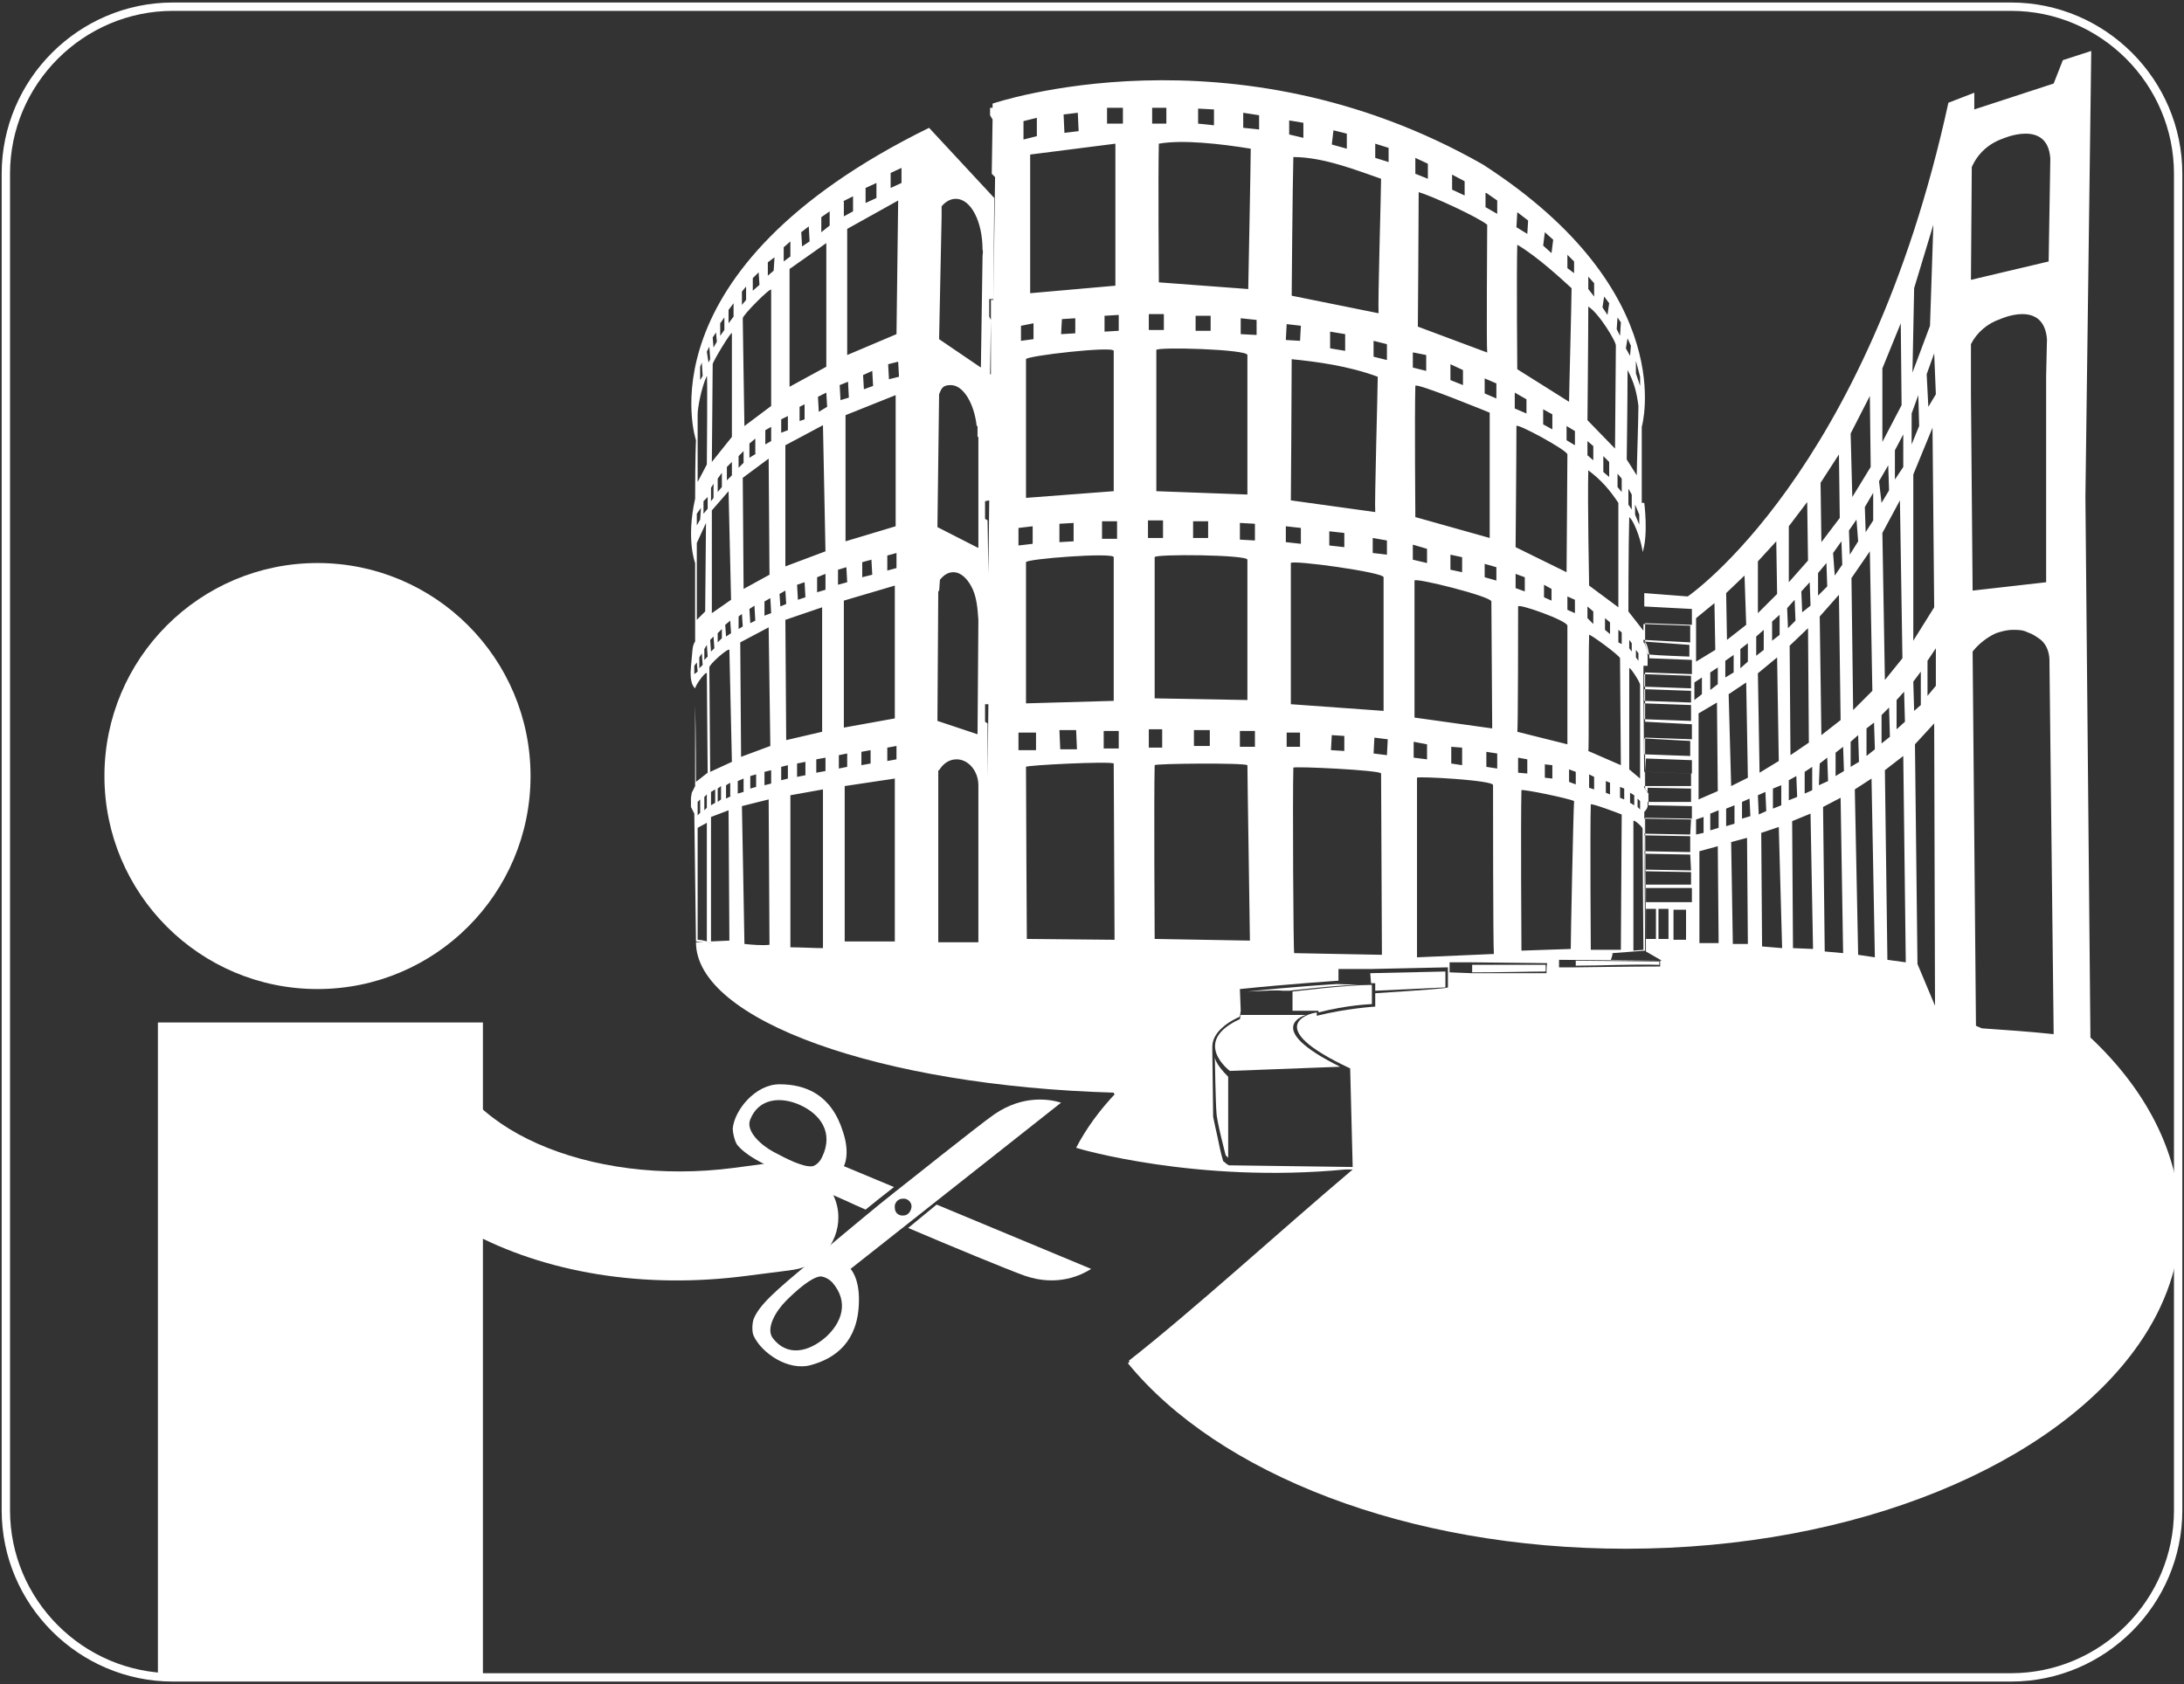 <?xml version="1.0" encoding="utf-8"?>
<!-- Generator: Adobe Illustrator 18.1.0, SVG Export Plug-In . SVG Version: 6.00 Build 0)  -->
<!DOCTYPE svg PUBLIC "-//W3C//DTD SVG 1.1//EN" "http://www.w3.org/Graphics/SVG/1.1/DTD/svg11.dtd">
<svg version="1.1" xmlns="http://www.w3.org/2000/svg" xmlns:xlink="http://www.w3.org/1999/xlink" x="0px" y="0px"
	 viewBox="0 0 261.4 201.6" enable-background="new 0 0 261.4 201.6" xml:space="preserve">
<rect x="0" y="0" width="261.4" height="201.6" fill="#333333" stroke="none"/>
<g id="Frame">
	<path fill="none" stroke="#FFFFFF" stroke-miterlimit="10" d="M240.7,200.8h-220c-11,0-20-9-20-20v-160c0-11,9-20,20-20h220
		c11,0,20,9,20,20v160C260.7,191.8,251.7,200.8,240.7,200.8z"/>
</g>
<g id="Layer_4">
	<circle fill="#FFFFFF" cx="38" cy="92.9" r="25.5"/>
	<rect x="18.9" y="122.4" fill="#FFFFFF" width="38.9" height="78.1"/>
	<g>
		<g>
			<path fill="#FFFFFF" d="M108.7,147c5.4,2.3,11.7,4.9,13.9,5.7c4,1.4,6.9-0.1,8-0.8l-18.5-7.7L108.7,147z"/>
		</g>
		<path fill="#FFFFFF" d="M98.1,137.8"/>
		<path fill="#FFFFFF" d="M100.2,141.6"/>
		<path fill="#FFFFFF" d="M103.6,144.8c1-0.8,2.1-1.7,3.4-2.7l-6-2.5c0,0,0.8-1.4-0.1-4.1c-1.4-4.5-4.5-5.7-7.6-5.7
			c-2.9,0-5.4,3.1-5.6,5.3c0,0.5,0.2,1.4,0.5,1.9c1.1,1.4,3.3,2.5,8.7,4.9C100.9,143.5,101.5,143.9,103.6,144.8z M92.6,137.9
			c-1.5-0.8-3.4-2.5-2.8-3.9c1-2.5,3.6-2.8,6-1.7c2.4,1.1,4,3.3,2.6,6.2c-0.4,0.9-1.1,1.1-1.1,1.1C96.2,139.8,94.1,138.7,92.6,137.9
			z"/>
		<path fill="#FFFFFF" d="M103,156.1"/>
		<path fill="#FFFFFF" d="M102.4,151.8"/>
		<path fill="#FFFFFF" d="M90.3,134"/>
		<path fill="#FFFFFF" d="M97.1,163.4c2.9-0.8,5.6-2.8,5.7-7.5c0.1-2.9-1-4-1-4l9.5-7.5l15.7-12.4c-1.3-0.4-4.5-1-8,1.4
			c-2,1.4-10.6,8.3-11.9,9.3c-1.8,1.4-6.6,5.4-9.8,8.1c-4.6,3.8-6.4,5.4-7.1,7.1c-0.2,0.6-0.2,1.6,0,2
			C91.1,161.9,94.3,164.2,97.1,163.4z M107.1,144.6c-0.1-0.6,0.4-1.1,0.9-1.1c0.6-0.1,1.1,0.4,1.1,0.9s-0.4,1.1-0.9,1.1
			C107.6,145.6,107.1,145.2,107.1,144.6z M92.5,160.2c-0.9-1.2,0.4-3.3,1.6-4.5c1.2-1.2,3-2.8,4.1-2.9c0,0,0.7,0,1.4,0.7
			c2.1,2.4,1.1,4.9-0.8,6.6C96.7,161.9,94.2,162.4,92.5,160.2z"/>
	</g>
	<path fill="#FFFFFF" d="M100.3,145c-0.4-3.4-3.8-6.3-7.1-5.9c-0.2,0-2.2,0.3-5.3,0.7l0,0c-17.5,2.3-33.6-4.8-35.1-15.6l-12.9,1.7
		c2.5,18.4,24.4,30.2,49.7,26.8l0,0c3.3-0.4,5.4-0.7,5.4-0.7C98.3,151.5,100.7,148.4,100.3,145z"/>
</g>
<g id="Layer_5">
	<g>
		<path fill="#FFFFFF" d="M153.5,118.6l0.8,0c0,0,6.8-0.8,8.8-0.7c-3.1-0.1-3.1-0.1-3.1-0.1s-5.1,0.3-10.7,0.9
			C151.6,118.6,152.8,118.5,153.5,118.6z"/>
		<path fill="#FFFFFF" d="M164.1,117.7l0.5,0c0,0.1,0,0.3,0,0.9c6.2-0.3,8.4-0.4,8.4-0.4v-1.9l-9,0.2L164.1,117.7z"/>
		<path fill="#FFFFFF" d="M176.2,115.5c0,0,0,0.5,0,0.9c3.4,0,7-0.1,8.8-0.1c0-0.2,0-0.8,0-0.8H176.2z"/>
		<path fill="#FFFFFF" d="M188.6,115c0,0,0,0.3,0,0.6c3.1,0,6.7-0.2,10-0.1l0-0.4L188.6,115z"/>
		<path fill="#FFFFFF" d="M148.4,122c-5.9,2.7-1.2,6.2-1.2,6.2l13.2-0.5c-9.5-4.7-4.1-6.2-4.1-6.2s-6.8,0-7.8,0L148.4,122z"/>
		<path fill="#FFFFFF" d="M145.4,126.5c0,0.2,0.1,5.8,0.2,6.7c0,0.9,1.1,5.1,1.1,5.1l0.3,0.3l0-9.7
			C145.4,127.3,145.4,126.6,145.4,126.5z"/>
		<path fill="#FFFFFF" d="M154.7,118.7v2.3l3,0c0,0,0.2,0,0.1,0.2c3.4-0.9,6.4-1,6.4-1s0-0.5,0-2.3
			C161.1,117.9,154.7,118.7,154.7,118.7z"/>
		<path fill="#FFFFFF" d="M250.2,124.2L250.2,124.2L250.2,124.2l-0.6-64.7l0.7-53.4l-3.4,1.1l-1.1,2.8l-9.5,3.1v-2c0,0,0,0-3.1,1.2
			c-9.7,44.5-31.2,59.1-31.2,59.1l-5.2-0.4c0,0,0,0.9,0,2v-0.4l5.7,0.3l0,1.9l-5.6-0.2c0,1.1,0,2,0,2.3c0.3,0.1,0.5,1.6,0.5,1.6v0.3
			l5.1,0.2v1.7l-5.6-0.2l0-0.8l0,6.7l5.6,0.3l0,1.8l-5.6-0.2l0-1.4l0,5.5l0.1-1.6l5.5,0.2v1.6l-5.6-0.2l0,2l0.4,0.6l0,1.4l5.2,0.1
			v1.5l-5.6-0.1l0.1,16l1.9,1.1l-6.1-0.1c0.1-0.3,0.2-0.5,0.2-0.8c0,0,0,0,0,0c2.5-0.2,3.9-0.3,3.9-0.3s-0.1-15.5-0.1-16.6
			c0.4-0.4,0.4-0.7,0.4-0.7l0-1.6l-0.4-0.6l-0.1-12.1l0-2.5l0.5,0c0-0.1,0-0.3,0-1.2c-0.2-1.6-0.5-1.6-0.5-1.6s0-0.5,0-1.4l-1.8-2.3
			c0,0,0-7.7,0.1-11.3c0.8,0.7,1.6,3.6,1.6,4.2c0.7-2.1,0.2-5.9,0.2-5.9h-0.3l0-9.1c0,0,4.7-16.1-19-31.4
			c-30-17.1-58.7-7.3-58.7-7.3v0.5h-0.3v0.9l0.3,0.5l-0.1,6.5l0.4,0.4l-0.2,14.7h-0.3l0,8.9l-0.1,0l0.1-6.5l-0.2-0.4v-2.1l0.5,0
			l0.1-12.1c0,0,0,0-7.8-8.4C76.4,32.4,83.3,52.7,83.3,52.7s-0.1,1.8-0.1,7c-1.1,4.9,0,7.7,0,7.7v9.4c0,0-0.1,0.1-0.2,0.4
			c-0.1,0.3-0.1,0.3-0.3,2.6c-0.2,2.1,0.4,2.5,0.5,2.6c0.1-0.5,1.3-2.1,1.4-1.8c0,0.4,0.1,11.9,0.1,11.9l-1.4,1.1c0,0,0-6-0.1-9.2
			l0,9.7l-0.4,0.8l-0.1,0.6v1.1l0.4,0.8l0.2,15.3c0.7,0.1,1.3,0.1,2,0.2c-0.3,0-0.7-0.1-1-0.1l-1,0c0,9.3,22,17.2,50,18
			c0,0.1,0,0.1,0.1,0.2c0.1-0.1,0.1-0.1,0.2-0.2c-2,2.1-3.6,4.3-4.8,6.6c0.2,0.1,14.5,4.3,32.2,2.6l0.9,0
			c-9.1,7.7-18.9,16.7-26.8,22.9c0,0,0.1,0.1,0.1,0.1l-0.2,0.2c10.8,13.2,33.4,22.2,59.6,22.2c27.7,0,51.4-10.1,61.4-24.5
			c3.2-4.6,5-9.7,5-15.1C260.7,137.8,256.8,130.4,250.2,124.2z M202.3,90.5l-5.5-0.2v-1.9l5.5,0.3V90.5z M196.6,99.2
			c0,2.6,0.1,14.5,0.1,14.5l-1.2,0.1c0-0.8,0-14.4,0-15.5C195.5,98,196.6,99,196.6,99.2z M195.1,96.1v-1.2l0.5,0.3v1.2L195.1,96.1z
			 M196.3,96.9l-0.3-0.3v-1l0.3,0.3V96.9z M195.8,77.8l0.3,0.4v0.9l-0.3-0.4V77.8z M195,76.6l0.3,0.4l0,1l-0.3-0.4V76.6z M195,80
			c0-0.3,1.3,1.6,1.3,2c0,0.8,0,11.2,0,11.2l-1.3-1.1C195,92.1,195,80.8,195,80z M83.5,96l0.3-0.3v1.6l-0.3,0.3L83.5,96z
			 M83.5,112.5c0-0.5,0-13.4,0-13.4l1.1-0.6c0,0,0,13.3,0,14.2C84.3,112.6,83.8,112.5,83.5,112.5z M84.6,96.7L84.3,97l0-1.6l0.3-0.3
			V96.7z M103.6,22.5l1.3-0.6l0,1.8l-1.3,0.6V22.5z M101,87.1V71.9l6.1-1.8l0,15.9L101,87.1z M104.2,89.8v1.6l-1.1,0.2l0-1.6
			L104.2,89.8z M103.2,67.3l1.1-0.3l0.1,1.8l-1.2,0.3L103.2,67.3z M106.2,68.3l0-1.8l1.1-0.3V68L106.2,68.3z M107.2,63l-6,1.8V49.7
			l6-2.4V63z M103.4,46.6l-0.1-1.7l1.1-0.5l0.1,1.8L103.4,46.6z M101.4,42.5V27.4l6.1-3.4l-0.2,16L101.4,42.5z M100.9,24.1l1.2-0.6
			l0,1.8l-1.1,0.6V24.1z M101.5,45.7l0.1,1.9l-1,0.3l-0.1-1.8L101.5,45.7z M96.8,27.1l0.1,1.8L96,29.5l-0.1-1.7L96.8,27.1z
			 M94.1,88.6L94,74.2l4.4-1.5l0,14.9L94.1,88.6z M96.4,91.2v1.6l-1,0.2l0-1.6L96.4,91.2z M95.4,70l0.9-0.3l0.1,1.8l-0.9,0.3
			L95.4,70z M97.8,70.9l0-1.8l1-0.4l0,1.9L97.8,70.9z M94,67.8V53.3l4.5-2.4L98.8,66L94,67.8z M96.3,50.2l-0.6,0.2l0-1.7l0.6-0.3
			V50.2z M94.5,46.3V32.2l4.4-3.1v14.8L94.5,46.3z M94.6,28.9l0,1.8l-0.8,0.6l0-1.7L94.6,28.9z M93.5,50.2l0.8-0.4v1.7l-0.8,0.3
			L93.5,50.2z M90.8,32.6l0.1,1.5l-0.8,0.7l0-1.5L90.8,32.6z M88.7,90.6l-0.1-13.7l3.4-1.8l0.2,14.2L88.7,90.6z M90.5,94.2l-0.7,0.2
			l0-1.5l0.7-0.2L90.5,94.2z M89.7,72.9l0.6-0.4l0.1,1.8l-0.6,0.3L89.7,72.9z M91.5,73.7l0-1.7l0.7-0.4l0.1,1.8L91.5,73.7z M89,70.5
			l-0.1-13.3l3.1-2.3l0.1,13.9L89,70.5z M90.5,54.3l-0.8,0.5l0-1.7l0.7-0.6V54.3z M89.1,51c0,0.1-0.2-12.3-0.2-12.9
			c0-0.4,3.4-3.8,3.4-3.4c0,0.2,0,13.9,0,13.9L89.1,51z M89.3,34.3l0,1.6l-0.5,0.6l0-1.6L89.3,34.3z M88.4,54.6L89,54v1.4L88.4,56
			L88.4,54.6z M86.7,38l0,1.5l-0.5,0.7l0-1.5L86.7,38z M85.7,39.8l0.1,1.1l-0.4,0.7l-0.1-1.2L85.7,39.8z M85.1,58.4l0.3-0.5v1.7
			L85.1,60V58.4z M87.2,58.8l0.3,13l-2.3,1.6V61.1L87.2,58.8z M85.9,58.9l0-1.6l0.5-0.7v1.7L85.9,58.9z M87.5,75.8l-0.6,0.4
			l-0.1-1.4l0.6-0.5L87.5,75.8z M86.4,75.3v1.1l-0.5,0.5l0-1.1L86.4,75.3z M85.4,76.2l0.1,1.4L85.1,78L85,76.6L85.4,76.2z M84,43.4
			l0.1,1.6l-0.3,0.5l0-1.6L84,43.4z M84.6,45c0.1-0.1,0,10.6,0,10.6l-1.1,2.1c0,0.1,0-7.8,0-8.1C83.5,48.9,83.9,46.5,84.6,45z
			 M83.4,61.5l0.5-0.7l-0.1,1.4l-0.4,0.7L83.4,61.5z M83.1,80.7l0-1l0.3-0.4l0.1,1.1L83.1,80.7z M83.7,80l0-1.3l0.3-0.5l0.1,1.4
			L83.7,80z M83.4,74.2V65l1.1-2.4l-0.1,10.6L83.4,74.2z M84.3,79l0-1.3l0.3-0.5l0.1,1.4L84.3,79z M84.7,60.9l-0.5,0.6l0-1.5
			l0.5-0.5V60.9z M84.6,42.1l0.3-0.6L85,43l-0.2,0.4L84.6,42.1z M85.1,96.4l0-1.6l0.5-0.3v1.6L85.1,96.4z M85.1,112.7V97.8l2.1-0.8
			l0.1,15.6L85.1,112.7z M85.9,96l0-1.6l0.4-0.3v1.6L85.9,96z M87.5,95.3l-0.6,0.3l0-1.6l0.5-0.3V95.3z M85,92.4
			c0,0-0.1-12.1-0.1-12.5s2.3-2.4,2.4-2.1c0,0.4,0.3,13.4,0.3,13.4L85,92.4z M87.6,56.9L87,57.5l0-1.6l0.6-0.6V56.9z M87.6,52.3
			l-2.4,3c0,0.1,0.1-11.2,0.1-11.7c0-0.3,2.3-4.1,2.3-3.7C87.6,40.1,87.6,52.3,87.6,52.3z M87.8,37.9l-0.6,0.8l0-1.6l0.6-0.8
			L87.8,37.9z M88.8,73.5l0.1,1.5l-0.5,0.3l0-1.5L88.8,73.5z M88.3,93.5l0.7-0.3v1.6L88.3,95L88.3,93.5z M89.1,113
			c0-0.6-0.3-16.5-0.3-16.5l3.2-0.8c0,0,0.1,16.4,0.1,17.4C91.3,113.2,90,113.1,89.1,113z M92.3,93.8L91.5,94v-1.6l0.8-0.2V93.8z
			 M92.3,52.8l-0.7,0.4l0-1.7l0.7-0.4V52.8z M92.6,32.4L91.9,33l0-1.6l0.8-0.6L92.6,32.4z M93.3,71.1l0.7-0.4l0.1,1.6l-0.7,0.3
			L93.3,71.1z M94.3,93.2l-0.8,0.2l0-1.6l0.8-0.2V93.2z M98.5,113.5c-1.1,0-2.7-0.1-3.9-0.1c0-0.6,0-18.2,0-18.2l3.9-0.7
			C98.5,94.5,98.5,112.3,98.5,113.5z M98.8,92.3l-1.1,0.2l0-1.6l1.1-0.2V92.3z M98,49.3l-0.1-1.8l1-0.5l0.1,1.7L98,49.3z M99.3,27
			l-1,0.8V26l1-0.7V27z M100.3,68.2l1-0.3l0.1,1.8l-1.1,0.3L100.3,68.2z M100.4,90.4l1-0.2v1.6l-1,0.2L100.4,90.4z M101.1,112.7
			c0-4,0-18.6,0-18.6l6-0.9c0,0,0,15.1,0,19.5L101.1,112.7z M107.3,90.9l-1.1,0.2l0-1.6l1.1-0.2V90.9z M106.4,45.4l-0.1-1.8l1.2-0.3
			l0.1,1.8L106.4,45.4z M107.9,21.9l-1.3,0.6v-1.8l1.3-0.6L107.9,21.9z M117.1,94.1v2.6v3.5v12.6l-4.8,0V96.3v-0.6v-1.3v-2.1v0
			c0,0,0-0.1,0.1-0.1c0.5-0.8,1.2-1.3,2.1-1.3c1.4,0,2.6,1.4,2.6,3.1C117.1,94,117.1,94.1,117.1,94.1L117.1,94.1z M112.2,86.3
			l0.1-15.6l0.1,0.1l0.1-1.4c0.5-0.6,1-0.9,1.6-0.9c1,0,1.7,0.9,2.1,1.6c0.7,1.2,0.8,2.7,0.9,4.1c0,0.5-0.1,13.7-0.1,13.7
			L112.2,86.3z M117.1,52.3v0.2v13.1l-4.9-2.5l0.2-15.9c0.3-0.8,0.5-1.1,1.4-1.1c1.5,0,2.8,2.2,3.1,4.9l0.1,0V52.3z M117.6,30.7
			L117.4,44l-5-3.4l0.3-14.7l0,0l0-1.2c0.5-0.6,1.1-0.9,1.7-0.9c1.8,0,3.2,2.7,3.2,6.1C117.7,30.1,117.6,30.4,117.6,30.7z M118.2,93
			L118.2,93l0-6.4l-0.3-0.2l0-2.1l0.4,0L118.2,93z M118.3,68.7L118.3,68.7l-0.1-6.4l-0.3-0.2l0-2.1l0.5-0.1L118.3,68.7z M194,113.7
			h-3.6c0,0-0.1-14.4,0-17.4c0-0.2,3.2,1,3.7,1.2C194.1,98.3,194,112.8,194,113.7z M193.7,60.2c0,1.5,0,11.4,0,12.5l-3.5-2.6
			c0,0-0.2-10.2-0.1-13.8C191.7,57.5,192.7,58.7,193.7,60.2z M191.9,56.5v-1.9l0.7,0.7v1.8L191.9,56.5z M193.6,58.3v-1.6l0.5,0.6
			v1.6L193.6,58.3z M192.7,74.5l0,1.4l-0.6-0.5V74L192.7,74.5z M190,72.6l0.7,0.6v1.5L190,74V72.6z M190.2,76c0-0.2,3.7,2.5,3.7,2.8
			c0,1.5,0.1,11.8,0.1,12.8l-3.9-1.7C190.2,89.9,190.1,79.6,190.2,76z M192.7,93.7v1.4l-0.5-0.2v-1.4L192.7,93.7z M190.2,92.7
			l0.6,0.3v1.5l-0.6-0.2V92.7z M195.3,61l-0.4-0.6v-1.9l0.4,0.7V61z M196.2,62.8l-0.5-1.2v-1.2l0.5,1.2V62.8z M195.8,43.2l0.5,1.9
			v1.1l-0.5-1.5V43.2z M194.8,40.5l0.4,0.9l-0.1,1.2l-0.5-0.9L194.8,40.5z M194.8,44.3c0.8,1.5,1.1,2.7,1.3,4.3
			c0,1.5-0.2,7.3-0.2,8.3l-1.2-1.9C194.7,55,194.8,47.9,194.8,44.3z M194.4,95.7l-0.5-0.2v-1.3l0.5,0.2V95.7z M194.1,77.1l-0.4-0.2
			v-1.5l0.4,0.3V77.1z M193.6,38l0.4,0.6l-0.1,1.6l-0.4-0.8L193.6,38z M192,35.5l0.6,0.8l-0.2,1.4l-0.6-0.9L192,35.5z M190,33
			l0.8,0.9l0,1.6l-0.7-0.9V33z M190.1,36.7c1.3,0.8,3.4,4.3,3.3,4.7c0,0-0.1,11.3-0.1,12.3l-3.3-3.4C190,50.2,190.1,40.2,190.1,36.7
			z M190,52.8l0.7,0.6v1.7l-0.7-0.6V52.8z M188,113.6l-5.9,0.2c0,0-0.1-15.6,0-19.2c0-0.2,5.8,1,6.3,1.3
			C188.3,97.3,188,112.6,188,113.6z M187.6,54.4c0,1.5-0.1,13.1-0.1,14.1l-6.1-3c0,0,0.1-10.9,0.1-14.5
			C181.5,50.6,187.6,53.9,187.6,54.4z M184.7,50.8V49l1.1,0.6v1.8L184.7,50.8z M185.7,70.5v1.4l-0.9-0.4V70L185.7,70.5z M182.5,69.1
			l0,1.7l-1.1-0.4v-1.7L182.5,69.1z M181.7,72.6c0-0.4,5.9,1.7,5.9,2.3c0,1.2,0,14.2,0,14.2l-6-1.5
			C181.7,87.7,181.7,73.8,181.7,72.6z M187.6,73v-1.6l0.9,0.4l0,1.6L187.6,73z M185.8,91.6v1.6l-0.9-0.1v-1.6L185.8,91.6z
			 M181.7,90.7l1.1,0.2v1.7l-1.1-0.1V90.7z M187.8,93.6v-1.5l0.8,0.3v1.5L187.8,93.6z M188.5,53.3l-1-0.6V51l1,0.6V53.3z
			 M187.6,30.5l0.8,0.8l0,1.4l-0.8-0.6V30.5z M188.1,34.5c0,1.5-0.3,12.6-0.3,13.6l-6.2-3.9c0,0-0.1-11.3,0-14.9
			C184,30.7,187,33.5,188.1,34.5z M184.9,27.8l1,0.9l-0.2,1.6l-1-0.9L184.9,27.8z M181.6,25.4l1.3,1l-0.1,1.6l-1.3-0.8L181.6,25.4z
			 M181.3,47l1.4,0.8l0,1.7l-1.4-0.6V47z M177.9,23.1l1.3,0.9l0,1.6l-1.4-0.8V23.1z M178.3,49.4c0,1.5,0,14,0,15l-8.9-2.5
			c0,0-0.1-12.1,0-15.7C169.3,45.7,178.3,49.4,178.3,49.4z M173.6,45.5v-1.9l1.5,0.7v1.8L173.6,45.5z M179.1,47.7l-1.4-0.6v-1.8
			l1.4,0.6V47.7z M179.1,67.9v1.6l-1.4-0.4v-1.6L179.1,67.9z M173.6,66.4l1.4,0.3v1.8l-1.4-0.3V66.4z M178.5,72
			c0,1.2,0.1,15.2,0.1,15.2l-9.3-1.3c0,0,0-15.3,0-16.4C169.3,69.1,178.5,71.4,178.5,72z M175,89.5v2.1l-1.3-0.2v-2L175,89.5z
			 M170.8,89.1l0,1.8l-1.6-0.2l0-1.9L170.8,89.1z M169.6,93.1c0-0.2,9.3,0.3,9.1,0.9c0,1.5,0,19.2,0.1,20.2l-9.2,0.4
			C169.6,114.6,169.6,96.7,169.6,93.1z M177.9,91.8l0-1.8l1.3,0.2l0,1.8L177.9,91.8z M178,26.9c0,1.5-0.1,14.3,0,15.3l-8.3-3.1
			c0,0,0.1-12.6,0.1-16.1C171.5,23.5,176.9,26,178,26.9z M173.8,20.9l1.5,0.8v1.7l-1.5-0.7V20.9z M169.4,18.9l1.5,0.7v1.8l-1.5-0.6
			V18.9z M169.2,42.2l1.5,0.3l0,1.9l-1.6-0.4V42.2z M169.1,65.2l1.7,0.5l0,1.7l-1.7-0.4V65.2z M166.2,17.7v1.7l-1.6-0.5l0-1.7
			L166.2,17.7z M165,37.5C165,37.6,165,37.6,165,37.5l-10.4-2.1c0,0,0.1-13,0.2-16.6c3.6,0,7.6,1.6,10.5,2.6
			C165.3,22.9,164.9,36.4,165,37.5L165,37.5z M159.2,39.7L161,40V42l-1.8-0.3V39.7z M164.9,45.1c0,1.5-0.4,15.2-0.3,16.2l-10.1-1.4
			c0,0,0.1-13.3,0.1-16.9C157.6,43.3,161.4,43.8,164.9,45.1z M166,64.7l0,1.7l-1.7-0.2v-1.8L166,64.7z M159.1,63.6l1.8,0.2v1.7
			l-1.8-0.2V63.6z M165.6,69.1c0,1.2,0,16,0,16l-11.1-0.8c0,0,0-15.7,0-16.9C154.6,67,165.6,68.5,165.6,69.1z M160.9,88.1l0,1.8
			l-1.6-0.1l0.1-1.8L160.9,88.1z M155.6,87.7v1.7H154v-1.7H155.6z M154.8,91.9c0-0.2,10.6,0.3,10.5,0.7c0,1.5,0.1,20.7,0.1,21.7
			l-10.5-0.2C154.8,114.1,154.7,95.5,154.8,91.9z M164.4,90.2l0.1-1.9l1.6,0.2l-0.1,1.9L164.4,90.2z M164.4,42.7v-1.9l1.6,0.4l0,1.9
			L164.4,42.7z M159.6,15.6l1.6,0.4v1.8l-1.8-0.5L159.6,15.6z M154.2,14.4l1.8,0.3l0,1.8l-1.7-0.4V14.4z M154,38.8l1.7,0.2l-0.1,1.8
			l-1.7-0.1L154,38.8z M153.9,63l1.8,0.2v1.9l-1.8-0.2V63z M148.8,13.5l1.9,0.3v1.7l-1.9-0.2V13.5z M138.2,83.6c0,0,0-15.7,0-16.9
			c0-0.4,11.1-0.3,11.1,0.3c0,1.2,0,16.8,0,16.8L138.2,83.6z M144.8,87.4v1.9h-1.9v-1.9H144.8z M149.3,42.5c0,1.2,0,16.7,0,16.7
			l-10.9-0.4c0,0,0-15.8,0-16.9C138.4,41.5,149.3,41.8,149.3,42.5z M143.1,39.6v-1.8h1.8v1.8H143.1z M150.2,62.7v2l-1.8-0.1v-2
			L150.2,62.7z M144.6,62.4v2h-1.8v-2H144.6z M148.4,87.5l1.8,0v1.9l-1.8,0V87.5z M148.5,40v-1.9l1.9,0.2l0,1.8L148.5,40z M143.4,13
			l1.9,0.1V15l-1.9-0.2V13z M149.7,17.8c0,1.5-0.3,16.8-0.3,16.8l-10.7-0.8c0,0-0.1-13,0-16.6C141.5,16.7,146,17.2,149.7,17.8z
			 M137.9,12.9h1.7v1.9h-1.7V12.9z M137.5,37.6h1.8v1.9h-1.8V37.6z M129,13.5l0.1,2.2l-1.7,0.2l-0.1-2.2L129,13.5z M122.8,84.2
			c0,0,0-15.7,0-16.9c0-0.4,10.5-1.2,10.5-0.6c0,1.2,0,17.2,0,17.2L122.8,84.2z M128.9,89.7l-2,0l-0.1-2.3l2,0L128.9,89.7z
			 M126.8,64.9v-2.2l1.7-0.1v2.2L126.8,64.9z M131.9,64.5v-2.1h1.8v2.1H131.9z M133.3,58.8l-10.5,0.8c0,0,0-15.4,0-16.6
			c0-0.4,10.5-1.6,10.5-1C133.3,43.2,133.3,58.8,133.3,58.8z M128.7,39.9L127,40l0.1-1.8l1.6-0.1L128.7,39.9z M123.3,35.1V18.5
			l10.2-1.3v17L123.3,35.1z M122.5,14.5l1.6-0.4v2.2l-1.6,0.4L122.5,14.5z M122.2,39l1.5-0.3v1.9l-1.5,0.2V39z M121.9,63.2l1.7-0.2
			v2.1l-1.7,0.2V63.2z M121.9,87.7h2.1v2.1h-2.1V87.7z M122.9,112.4c0,0-0.1-17-0.1-20.6c0-0.2,10.1-0.7,10.5-0.4
			c0,1.5,0.1,20.1,0.1,21.1L122.9,112.4z M133.9,89.6h-1.8l0-2.1h1.8L133.9,89.6z M133.9,39.6l-1.7,0.1v-1.9l1.7-0.1V39.6z
			 M134.4,14.8h-1.9v-1.9h1.9V14.8z M137.4,62.3h1.8v2.1h-1.8V62.3z M137.5,87.3h1.6v2.2h-1.6V87.3z M138.2,91.6
			c0-0.2,10.7-0.3,11.1,0c0,1.5,0.3,19.9,0.3,21l-11.4-0.2C138.2,112.4,138.1,95.2,138.2,91.6z M164.6,118.9c0-0.2,0,1.6,0,1.6
			s-3.4,0.2-7,1.1c0-0.4,0-0.4,0-0.4l-0.5,0.1c0,0-6.4,1.5,4.5,6.6l0.3,11.8l-14.8-0.2l-0.2-0.1l-0.5-0.4c-0.3-1-0.5-2-0.7-3
			c-0.2-0.8-0.3-1.4-0.5-2.3l-0.1-7.9c0,0,0-0.3,0-0.5c0-0.8,0.4-1.5,1-2.1c0.5-0.5,1.2-1,2.3-1.5l0.1-0.7l-0.1-2.6
			c5.8-0.6,11.8-1,11.8-1l0-1.4h3.8l0.1,0l9.2-0.2l0,2.4C173.3,118.3,170.8,118.5,164.6,118.9z M185.1,116.5c-1.8,0-9,0-9,0
			l-2.6-0.1v-1.2l2.6,0l9.1,0.1C185.1,115.4,185.1,116.3,185.1,116.5z M188.5,115.8l-1.9,0v-0.9l12.1,0.1l0,0.7
			C195.3,115.7,188.5,115.8,188.5,115.8z M205.6,81.9l-0.9,0.7v-2.1l0.9-0.6L205.6,81.9z M205.6,94.7l-2.3,1V85.4l2.2-1.3
			L205.6,94.7z M205.2,72.2l0.1,5.6l-2.3,1.4l0-5.2L205.2,72.2z M196.7,76.6l0-1.9l5.6,0.2l0,2L196.7,76.6z M199.8,78.5
			c0,0-2.5-0.1-2.6-0.2c-0.1-0.5-0.2-1.2-0.4-1.5c0.1,0,2.7,0.2,2.7,0.2l2.7,0.2l0,0.7l0,0.7L199.8,78.5z M202.4,86.3l-5.6-0.2v-1.9
			l5.6,0.2V86.3z M196.8,83.9v-1.4l5.6,0.2v1.4L196.8,83.9z M196.8,82.2v-1.5l5.6,0.2l0,1.5L196.8,82.2z M196.8,94.1v-1.7l5.6,0.2
			v1.5L196.8,94.1z M197.2,96l0-1.7l5.2,0.1V96H197.2z M196.8,98l5.6,0.1l-0.1,1.8l-5.5-0.1L196.8,98z M196.8,100l5.5,0.1v1.9
			l-5.5-0.1V100z M196.8,104.1l0-1.9l5.5,0.1l0.1,1.9L196.8,104.1z M196.9,104.3l5.5,0.1v1.5h-5.5V104.3z M198.2,112.4l-1.2,0v-3.6
			h1.2V112.4z M199.7,112.4l-1.2,0v-3.6h1.2V112.4z M201.8,112.5l-1.5,0l0-3.6h1.5V112.5z M202.5,108H197v-1.7h5.5V108z M202.8,81.7
			l0.9-0.6l0,2l-0.9,0.7V81.7z M203,98.1l0.9-0.3l0,1.9l-0.9,0.2V98.1z M203.4,112.9v-11l2.2-0.6l0.1,11.6H203.4z M205.7,99.1
			l-1,0.3l0-2l1-0.4V99.1z M231.7,47.2l-0.9,1.5l-0.2-3.9l0.9-2.5L231.7,47.2z M231.5,72.7l-2.5,4V56.8l2.3-5.6L231.5,72.7z
			 M229.1,34.5l2.3-7.6L231,39l-2.1,5.6L229.1,34.5z M228,86.4l-1,0.9v-3.5l0.9-1L228,86.4z M225.6,81.4l-0.3-17.6l2.1-3.9l0.3,18.9
			L225.6,81.4z M227.8,55.9l-1,1.5v-3.5l1-1.9V55.9z M225.3,44.1l2.2-5.4l0.1,9.8l-2.3,4.4V44.1z M224.4,89.7l-1,0.8v-3.3l0.9-0.7
			L224.4,89.7z M221.8,85l-0.2-15.8l2.2-3.2l0.3,16.7L221.8,85z M224.2,62.3l-0.9,1.4l-0.1-3l1-1.7V62.3z M223.8,47.4l0.1,8.5
			l-2.2,3.6l-0.2-7.6L223.8,47.4z M220.5,67.6l-0.9,1.3l-0.2-2.7l1-1.4L220.5,67.6z M220.3,86.2L218,88l-0.2-14.2l2.3-2.6
			L220.3,86.2z M220.1,54.4l0.1,7.6l-2.2,2.9l-0.1-7.1L220.1,54.4z M216.7,72.5l-1,0.8l-0.1-2.5l1-1.1L216.7,72.5z M216.5,88.9
			l-2.2,1.5l-0.1-13.1l2.2-2.1L216.5,88.9z M214.1,63l2.2-2.9l0.1,7l-2.3,2.6V63z M212.2,94.4l1-0.4v2.4l-1,0.4V94.4z M210.6,92.5
			l-0.2-11.9l2.3-1.9l0.2,12.4L210.6,92.5z M213,76l-0.9,0.7v-2.3l0.9-0.8V76z M210.4,67.2l2.2-2.4l0.1,6.3l-2.3,2.3V67.2z
			 M208.3,80v-2.3l0.9-0.7v2.2L208.3,80z M209.2,93.1l-2,1l-0.3-11l2.1-1.4L209.2,93.1z M208.8,68.9l0.2,5.9l-2.3,1.8l-0.1-5.6
			L208.8,68.9z M206.5,79.1l1-0.7v2.1l-1,0.6V79.1z M206.6,96.8l1-0.4v2.2l-1,0.3L206.6,96.8z M207.4,113l-0.2-12.2l1.9-0.5
			l0.1,12.7H207.4z M208.5,98l0-2l0.9-0.4l0.1,2.1L208.5,98z M210.2,76.2l0.9-0.8v2.4l-0.9,0.7V76.2z M210.4,95.2l0.9-0.4l0.1,2.3
			l-0.9,0.4L210.4,95.2z M210.9,113.3l-0.1-13.6l2.1-0.7l0.4,14.5L210.9,113.3z M213.9,72.8l0.9-1l0.1,2.5l-0.9,0.9L213.9,72.8z
			 M214.1,93.4l0.9-0.5l0.1,2.5l-1,0.4L214.1,93.4z M214.6,113.5l-0.1-15.2l2.2-0.9l0.3,16.2L214.6,113.5z M216.9,94.6L216,95v-2.6
			l0.9-0.6V94.6z M217.6,68.6l1-1.2l0.1,2.8l-1.1,1.1V68.6z M217.8,91.4l0.9-0.7l0.1,2.8l-1.1,0.5L217.8,91.4z M218.4,113.9
			l-0.2-17.3l2.1-1.1l0.3,18.6L218.4,113.9z M219.7,92.9v-2.8l0.9-0.7l0.1,2.9L219.7,92.9z M221.3,63.5l0.9-1.3l0.2,2.6l-1,1.6
			L221.3,63.5z M221.5,88.8l0.9-0.8l0.1,3.2l-1,0.6L221.5,88.8z M222.4,114.3L222,94.5l2-1.3l0.4,21.4L222.4,114.3z M224.9,57.6
			l1.1-1.9l0.1,3l-0.9,1.5L224.9,57.6z M225.2,85.6l0.9-0.9l0.1,3.5l-1,0.8V85.6z M225.9,114.9l-0.3-22.7l2.2-1.7l0.3,24.7
			L225.9,114.9z M228.8,49.5l0.8-2.2l0.1,3.7l-0.9,2.2V49.5z M229,81.6l0.9-1.2l0,4l-0.8,0.7L229,81.6z M229.5,115.4l-0.3-26.3
			l2.3-2.5l0.1,33.8L229.5,115.4z M231.7,82.1l-1,1.2v-4.2l1-1.5V82.1z M236,20L236,20c0.7-1.6,2-2.8,3.7-3.4c0,0,5.4-2.4,5.7,2.4
			l-0.2,12.3l-9.3,2.2L236,20L236,20z M235.9,46.5v-5.3c0.7-1.4,2-2.5,3.5-3c0,0,5.2-2.4,5.6,2.4l-0.1,4.4v24.7l-8.8,1l-0.2-23.5
			L235.9,46.5z M245.8,123.8c-2.8-0.3-5.7-0.5-8.6-0.7c-0.2-0.1-0.5-0.2-0.7-0.3L236.1,78c0.7-0.9,1.7-1.7,2.8-2.2v0
			c0.6-0.2,1.3-0.4,2-0.4c0.7,0,1.2,0,1.8,0.3c0.6,0.2,1,0.5,1.3,0.7c0.8,0.5,1.3,1.5,1.3,2.7c0,0.2,0,0.3,0,0.4L245.8,123.8
			L245.8,123.8z"/>
		<path fill="#FFFFFF" d="M148.4,118.5C148.6,118.5,148.5,118.5,148.4,118.5L148.4,118.5z"/>
		<path fill="#FFFFFF" d="M148.3,118.5c0,0,0.1,0,0.1,0C148.3,118.5,148.3,118.5,148.3,118.5z"/>
	</g>
</g>
</svg>
